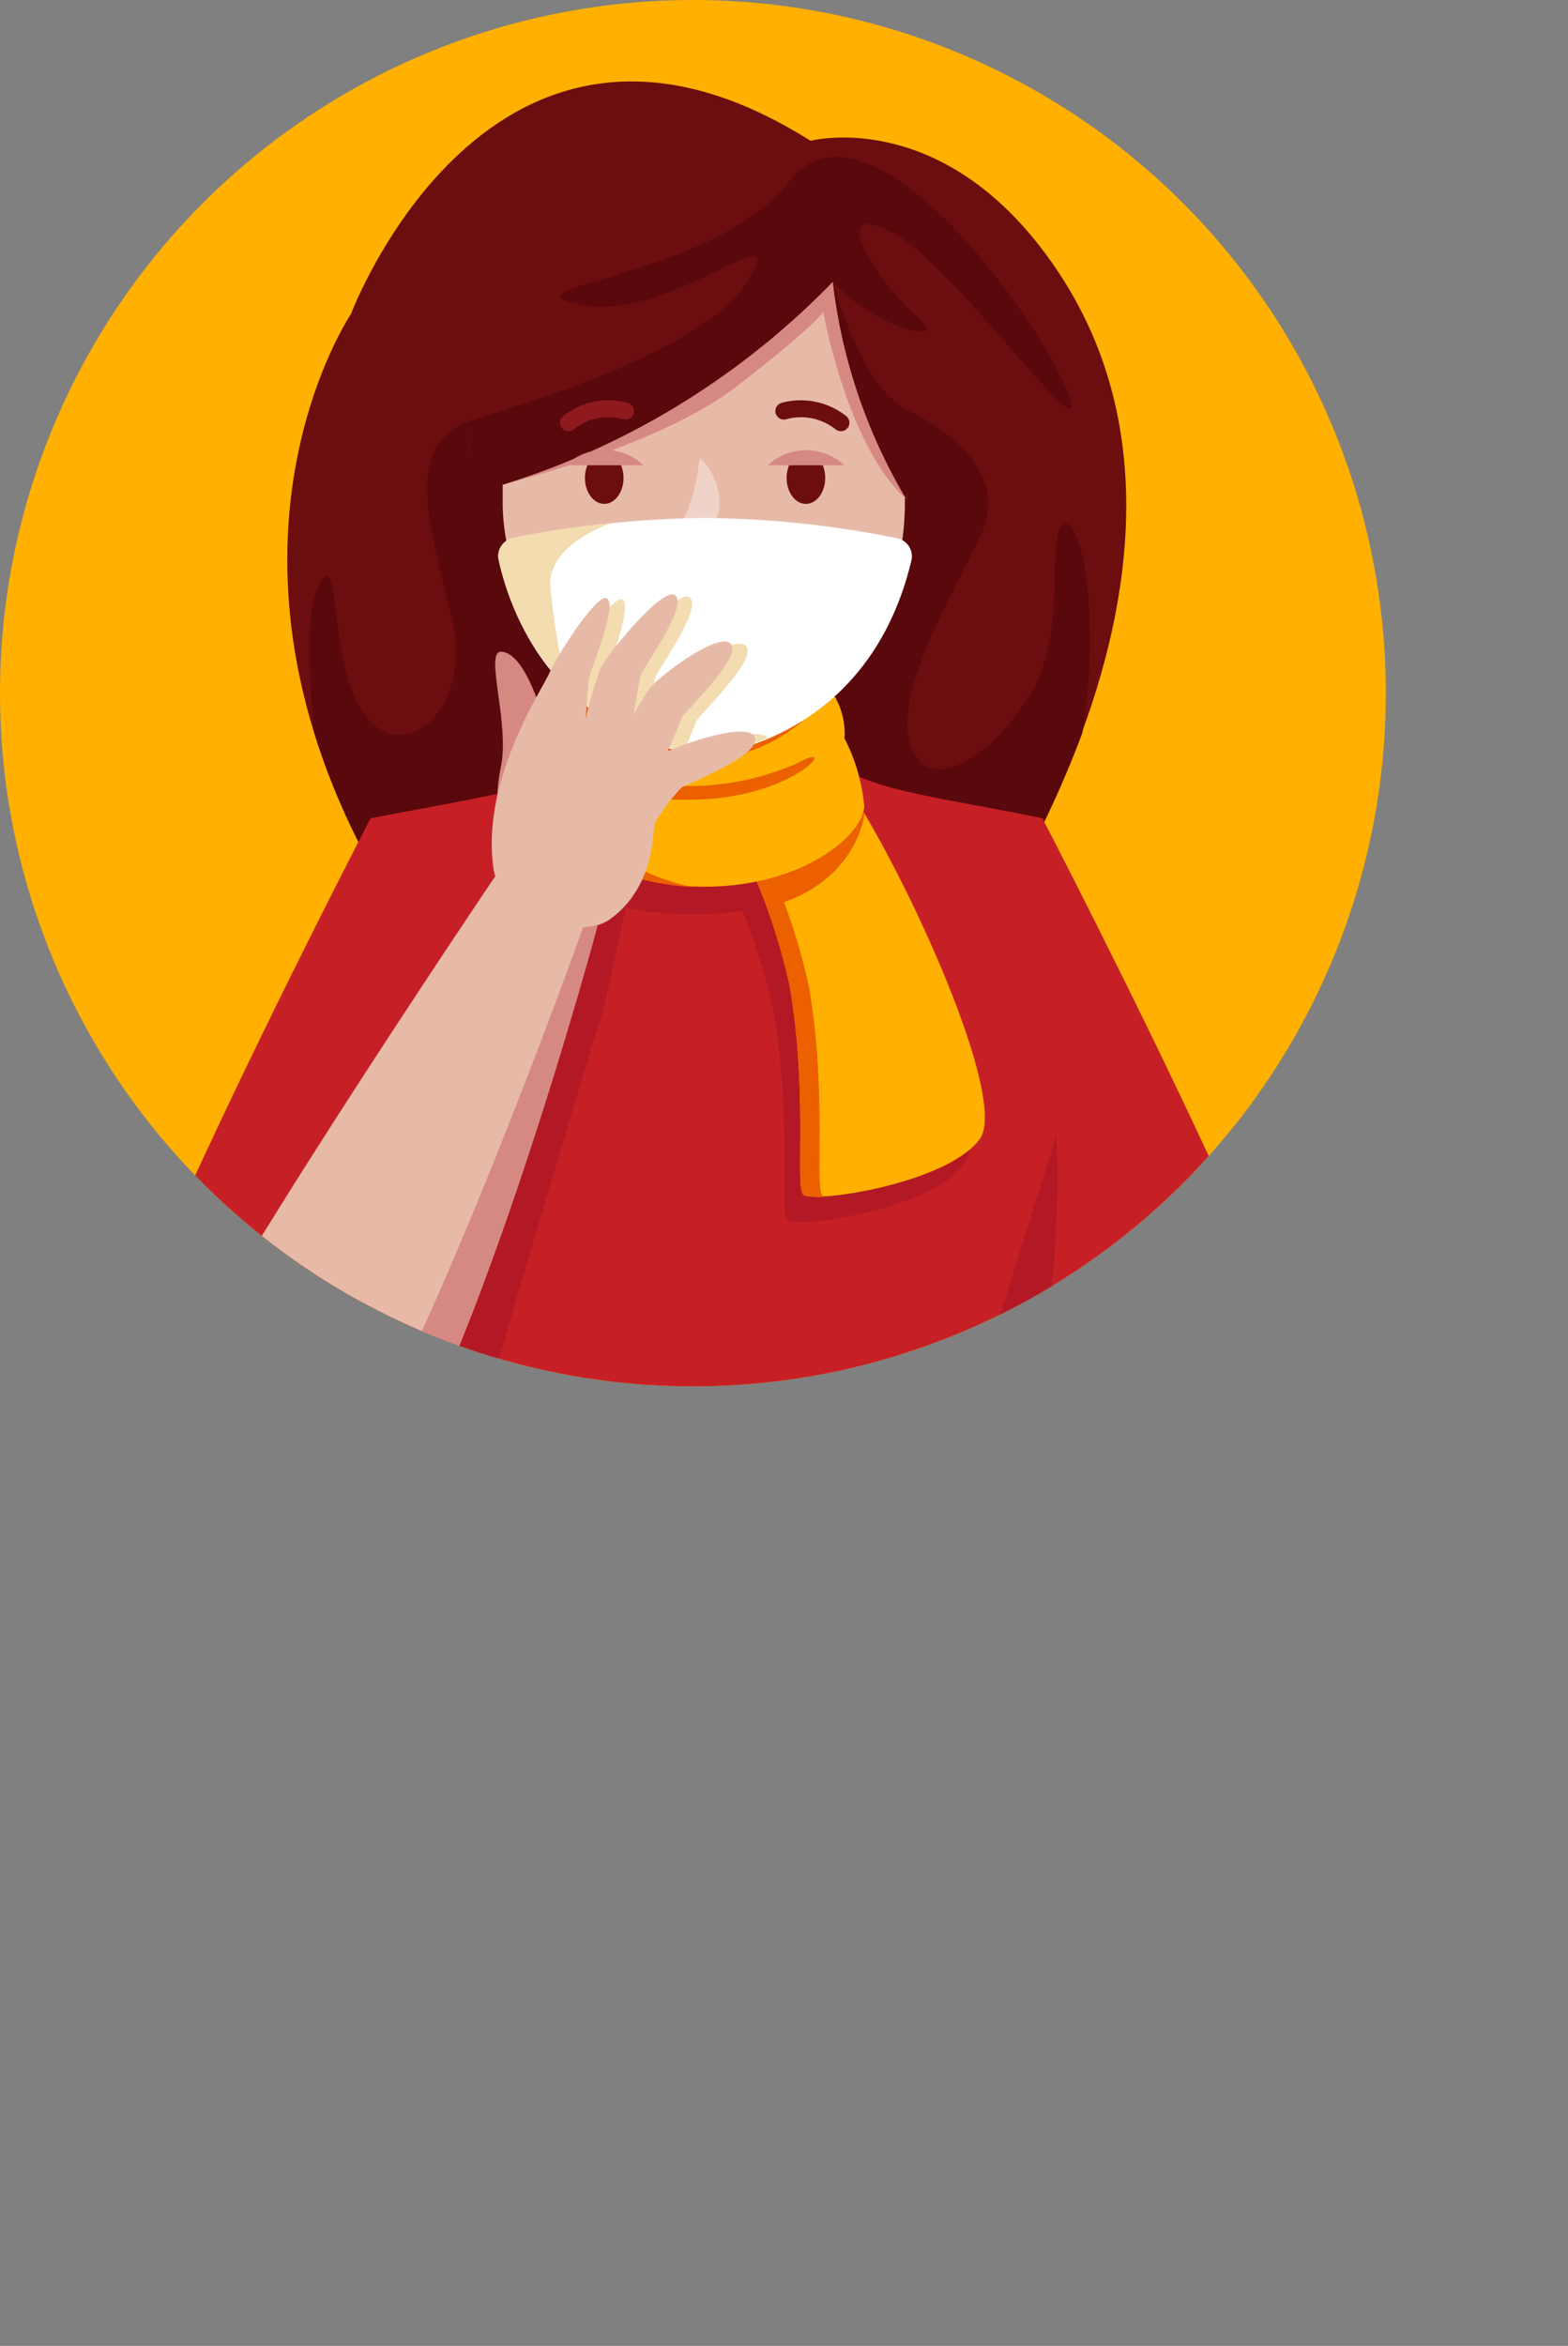 <svg xmlns="http://www.w3.org/2000/svg" xmlns:xlink="http://www.w3.org/1999/xlink" viewBox="0 0 77.98 116.62"><rect x="0" y="0" width="77.98" height="116.62" fill="#808080" stroke="none"/><defs><style>.cls-1{fill:none;}.cls-13,.cls-2{fill:#ffb001;}.cls-3{clip-path:url(#clip-path);}.cls-4,.cls-6{fill:#e7baa8;}.cls-10,.cls-11,.cls-13,.cls-14,.cls-15,.cls-16,.cls-17,.cls-19,.cls-4,.cls-5,.cls-7,.cls-8,.cls-9{fill-rule:evenodd;}.cls-21,.cls-5{fill:#d68982;}.cls-20,.cls-7{fill:#6c0d0f;}.cls-8{fill:#59080c;}.cls-9{fill:#c62026;}.cls-10,.cls-12{fill:#b21924;}.cls-11{fill:#e6b5a3;}.cls-14{fill:#ec6000;}.cls-15{fill:#f0d3c8;}.cls-16{fill:#8e1a20;}.cls-17{fill:#fff;}.cls-18,.cls-19{fill:#f4dcb1;}</style><clipPath id="clip-path"><circle class="cls-1" cx="34.46" cy="34.46" r="34.46"/></clipPath></defs><title>Asset 7</title><g id="Layer_2" data-name="Layer 2"><g id="OBJECTS"><circle class="cls-2" cx="34.46" cy="34.46" r="34.46"/><g class="cls-3"><path class="cls-4" d="M74,102.24S66.36,76,63.75,71.93s-8.07-6.13-11-.19,16.11,32.88,16.11,32.88Z"/><path class="cls-5" d="M54.58,71a7.33,7.33,0,0,1,2.32-2.86c-1.55.27-3,1.37-4.16,3.63-2.94,5.93,16.11,32.88,16.11,32.88l1.8-.83C69.64,102.36,51.71,76.74,54.58,71Z"/><path class="cls-6" d="M68,99.24a5.09,5.09,0,0,0-1.23,2,10.07,10.07,0,0,0-.53,3.77c.16,1.51.89,5.91,1.91,6.66s.68-3.11.63-3.9a3,3,0,0,1,.2-1.35s1.45,8.77,2.32,9.27.55-4.58.46-5.83c0,0,1.46,6.55,2.11,6.69,1.31.29-.1-7-.1-7s1.51,5.45,2.4,5.17-.69-6.12-.69-6.12,1.5,3.41,2.38,3.52-1.73-7.29-2.26-8.38a45.58,45.58,0,0,0-2.67-5.43C72.23,97.47,69.53,97.93,68,99.24Z"/><path class="cls-7" d="M17.45,15.62s-7.64,11.29.83,27.11c4.44,8.3,3.11-3.15,1.39,1.34s11.43,7,11.43,7H42.62l5-3s16-21.19,3.81-36.18C46.17,5.45,40.31,7,40.31,7,24.44-3,17.45,15.62,17.45,15.62Z"/><path class="cls-8" d="M52.83,26.13c-.82.79.31,5.35-1.64,8.47s-5,5-5.91,2.45,2.23-7.77,3.51-10.48-1.12-5-3.58-6.14S41.42,14,41.42,14c2,2.28,5.95,3.28,4.2,1.76S41,10.05,44.14,11.43s10.38,11.81,8.95,8.08S43.17,4.07,39.28,9,24.45,14.24,28.9,15.11s10.28-4.65,8.39-1.33-9.72,5.83-13.55,7-2.4,5.16-1.28,9.89S20,38.12,18.11,35.51,17,26.46,15.76,29.33c-.49,1.09-.42,3.95-.14,7.08a35.61,35.61,0,0,0,2.67,6.33,17.53,17.53,0,0,0,1.24,2,2.26,2.26,0,0,1,.15-.7c1.53-4,2.76,4.68-.15.7a3.1,3.1,0,0,0,1.41,2.45L27.88,47c1.74-.05,19.43-.82,19.94-.82A7.59,7.59,0,0,0,49.07,46a51.32,51.32,0,0,0,4.76-9.57C54.82,30.21,53.65,25.34,52.83,26.13Z"/><path class="cls-9" d="M18.43,40.68S1.12,73.87,3.48,76.87c0,0,3.35,7.69,11.55,8.69S18.43,40.68,18.43,40.68Z"/><path class="cls-10" d="M9.47,67.46s-4,3.52-4,7a8,8,0,0,0,7.09,7.79c4.45.56,8.28-3.3,7.42-8.89S9.47,67.46,9.47,67.46Z"/><path class="cls-11" d="M35.07,23.94h0a4.89,4.89,0,0,1,4.87,4.87v9.33A4.89,4.89,0,0,1,35.07,43h0a4.89,4.89,0,0,1-4.87-4.87V28.82A4.89,4.89,0,0,1,35.07,23.94Z"/><path class="cls-9" d="M51.84,40.68s17.3,33.18,14.95,36.19c0,0-3.35,7.69-11.55,8.69S51.84,40.68,51.84,40.68Z"/><path class="cls-10" d="M52.07,65.83l-1.61,2.69c.15,9.4,1.29,17.46,4.78,17A13.64,13.64,0,0,0,57.89,85Z"/><path class="cls-9" d="M54.5,83.61C54.37,79.42,52,66.23,52,66.23c1.35-5.73-.14-25.54-.14-25.55-3.51-.71-6.76-1.2-8.34-1.77s-2.33-.83-2.72-.4a7.41,7.41,0,0,1-5.65,3,7.41,7.41,0,0,1-5.65-3c-.39-.43-1.14-.17-2.72.4S21.94,40,18.43,40.68c0,0-1.49,19.82-.14,25.55,0,0-2.39,13.19-2.51,17.39s-3.66,10.94-3.22,11.76c0,0,8.27,5.86,22.59,5.43,14.32.43,22.59-5.43,22.59-5.43C58.16,94.56,54.63,87.81,54.5,83.61Z"/><path class="cls-12" d="M49.08,67.43l3.46-11h0A50.28,50.28,0,0,1,52,66.23l.21,1.2Z"/><path class="cls-10" d="M34,39.74a31,31,0,0,1,4.47,10.53c.92,5.37.27,9.92.67,10.38s7.15-.51,8.79-2.76S42.66,41.22,40,38.57,32.8,37.82,34,39.74Z"/><path class="cls-10" d="M18.06,91.3c0-1.12,11.23-39,11.67-40.21s1.77-7.81,1.77-7.81l-7.71,5S19.29,59,18.57,60.31c-.09.17-.37.59-.78,1.19a27.42,27.42,0,0,0,.5,4.72S15.9,79.42,15.77,83.61s-3.66,10.94-3.22,11.76a31.24,31.24,0,0,0,9.05,3.87C20,97.58,18.06,92.43,18.06,91.3Z"/><path class="cls-10" d="M35.6,45.42C43,45,43,40.09,43,40.09s-.24-.7-.58-1.55c-.87-.28-1.35-.34-1.64,0a7.41,7.41,0,0,1-5.65,3,7.41,7.41,0,0,1-5.65-3c-.39-.43-1.14-.17-2.72.4a14.61,14.61,0,0,1-1.57.44h0C25.88,42.18,28.24,45.88,35.6,45.42Z"/><path class="cls-13" d="M34.8,38.51A31,31,0,0,1,39.27,49c.92,5.37.27,9.92.67,10.38s7.15-.51,8.79-2.76S43.48,40,40.81,37.34,33.62,36.59,34.8,38.51Z"/><path class="cls-14" d="M40.9,59.43c-.4-.46.25-5-.67-10.38a31,31,0,0,0-4.47-10.53c-.7-1.14.61-2.27,2.34-2.46-2.16-.22-4.12,1.12-3.3,2.46A31,31,0,0,1,39.27,49c.92,5.37.27,9.92.67,10.38a2.21,2.21,0,0,0,1.2.09A.44.44,0,0,1,40.9,59.43Z"/><path class="cls-14" d="M43,40.39H38.4l-1.92,1a32.76,32.76,0,0,1,1.68,3.72l.39-.11C42.74,43.73,43,40.39,43,40.39Z"/><path class="cls-13" d="M42,36.71a3.7,3.7,0,0,0-.85-2.61l-6.12,1.42L28.95,34.1a3.7,3.7,0,0,0-.85,2.61,9.09,9.09,0,0,0-1,3.37c0,1.38,3,4,7.94,4s7.9-2.61,7.94-4A9.09,9.09,0,0,0,42,36.71Z"/><path class="cls-14" d="M41.33,34.3l-.15-.2-6.12,1.42L28.95,34.1a4,4,0,0,0-.69,1.26c1.36,1,4.13,2.69,7,2.42A8.29,8.29,0,0,0,41.33,34.3Z"/><path class="cls-4" d="M35.07,37C29.6,37,25,30.29,25,25V17.88a10.06,10.06,0,0,1,10-10h0a10.06,10.06,0,0,1,10,10v6.93C45.1,30.65,41.12,37,35.07,37Z"/><path class="cls-5" d="M45.1,17.88A10,10,0,0,0,43.21,12a8.74,8.74,0,0,0-2,.22c-5.62,1.2-5.42-.24-9.47,2.22s-5.51,3.75-5.7,5-1,4.63-1,4.63,7.7-1.85,11.61-4.87,4.29-3.69,4.29-3.69,1.22,6.78,4.17,9.33v-7Z"/><path class="cls-15" d="M34.8,22.75s-.26,2.86-1.28,3.65,0,1.07,1.28.38S36.13,24.08,34.8,22.75Z"/><path class="cls-7" d="M47.56,20.8l-.92,2.31S45.1,23,45.1,24.85A27.19,27.19,0,0,1,41.42,14,38.91,38.91,0,0,1,25,24.08s-.51-1.65-1.55-1.09c0,0-1.42-8.24.82-11.68S29.25,4.42,34,4.86,48,9.51,47.56,20.8Z"/><path class="cls-8" d="M46.63,23.11l.57-1.43a10.1,10.1,0,0,0-2-1.25C42.76,19.25,41.42,14,41.42,14A27.19,27.19,0,0,0,45.1,24.85C45.1,23,46.63,23.11,46.63,23.11Z"/><path class="cls-8" d="M41.42,14c2,2.28,5.95,3.28,4.2,1.76S41,10.05,44.14,11.43a7.05,7.05,0,0,1,1.65,1.15A14.29,14.29,0,0,0,41.54,7.8,2.84,2.84,0,0,0,39.28,9c-3.89,4.91-14.83,5.27-10.38,6.14s10.28-4.65,8.39-1.33-9.72,5.83-13.55,7a4.94,4.94,0,0,0-.52.19c.12,1.21.26,2,.26,2,1-.56,1.55,1.09,1.55,1.09A38.91,38.91,0,0,0,41.42,14Z"/><path class="cls-16" d="M28,20.69a.42.42,0,0,0,.54.65,2.75,2.75,0,0,1,2.44-.5.42.42,0,0,0,.25-.81A3.64,3.64,0,0,0,28,20.69Z"/><path class="cls-14" d="M28.26,40.68a4.13,4.13,0,0,1,.43-2s.95,1.18,5.92,1.07,7.2-3,5.11-1.84a13.35,13.35,0,0,1-8.48.82,6.94,6.94,0,0,1-3.14-2,9.09,9.09,0,0,0-1,3.37c0,1.34,2.85,3.81,7.47,4C32.44,43.86,28.37,41.55,28.26,40.68Z"/><path class="cls-17" d="M35.07,25.75a50.24,50.24,0,0,0-9.52,1,.92.92,0,0,0-.75,1.1c2,8.53,9.17,9.59,10.15,9.7h.23c1-.11,8.12-1.17,10.15-9.7a.92.92,0,0,0-.75-1.1A50.24,50.24,0,0,0,35.07,25.75Z"/><path class="cls-18" d="M34.63,35.87c.11-.32,3-3,2.49-3.73S33.52,33.72,33,34.37a14.74,14.74,0,0,0-.79,1.31l.36-1.95c.06-.34,2.32-3.37,1.76-4s-3.46,3-3.73,3.56a15.91,15.91,0,0,0-.7,2.35A12.11,12.11,0,0,0,34,37.34C34.28,36.73,34.58,36,34.63,35.87Z"/><path class="cls-18" d="M34.17,37.38c.37.08.64.11.79.13h.23a11.21,11.21,0,0,0,3-.84C37.71,36.14,35.25,36.93,34.17,37.38Z"/><path class="cls-18" d="M29.91,35.58c0-.49.11-1.63.18-1.9s1.33-3.37.9-3.84-2.58,2.92-2.9,3.69c0,.08-.09.19-.17.34A11.5,11.5,0,0,0,29.91,35.58Z"/><path class="cls-19" d="M30.45,26c-2.15.21-3.89.52-4.9.73a.92.92,0,0,0-.75,1.1,13,13,0,0,0,3.45,6.42A31.39,31.39,0,0,1,27.36,29C27.39,27,30.37,26,30.45,26Z"/><ellipse class="cls-20" cx="30.05" cy="23.76" rx="0.96" ry="1.29"/><path class="cls-5" d="M28.14,23.13H32A2.81,2.81,0,0,0,28.14,23.13Z"/><path class="cls-7" d="M42.09,20.69a.42.42,0,0,1-.54.65,2.75,2.75,0,0,0-2.44-.5.42.42,0,0,1-.25-.81A3.64,3.64,0,0,1,42.09,20.69Z"/><ellipse class="cls-20" cx="40.08" cy="23.76" rx="0.96" ry="1.29"/><path class="cls-5" d="M42,23.13H38.18A2.81,2.81,0,0,1,42,23.13Z"/><path class="cls-21" d="M27.37,37s-1-4.59-2.46-4.6c-.82,0,.45,3.6,0,5.72-.39,1.86-.2,4.16.84,4.29S27.37,37,27.37,37Z"/><path class="cls-4" d="M24.63,43.56S9.33,66.2,7.87,70.8s.46,10.12,6.9,8.59S29.72,46,29.72,46Z"/><path class="cls-5" d="M29.72,46a2.05,2.05,0,0,0,.58-.27,4.79,4.79,0,0,0,1.21-1.23c-1.23,1.56-4,.88-4,.88L29,46.1S19.26,73.43,15,76.19a5.78,5.78,0,0,1-7.42-.62c.66,2.81,2.94,4.83,7.16,3.82C21.22,77.86,29.72,46,29.72,46Z"/><path class="cls-6" d="M24.54,43.16c.37,2.59,4.27,3.59,5.76,2.54,2.34-1.64,2.11-4.35,2.28-4.8a8.49,8.49,0,0,1,1.33-1.76c.15-.11,4-1.61,3.63-2.49s-4.21.56-4.61.84a23.55,23.55,0,0,0-1.84,1.89l1.69-1.09s1-2.21,1.09-2.53,3-3,2.49-3.73-3.61,1.59-4.08,2.23-1.48,2.6-1.48,2.6l.56-.56.49-2.68c.06-.34,2.32-3.37,1.76-4s-3.46,3-3.73,3.56a18.83,18.83,0,0,0-.75,2.55s.11-1.78.19-2.12,1.33-3.37.9-3.84-2.58,2.92-2.9,3.69S23.91,38.76,24.54,43.16Z"/></g></g></g></svg>